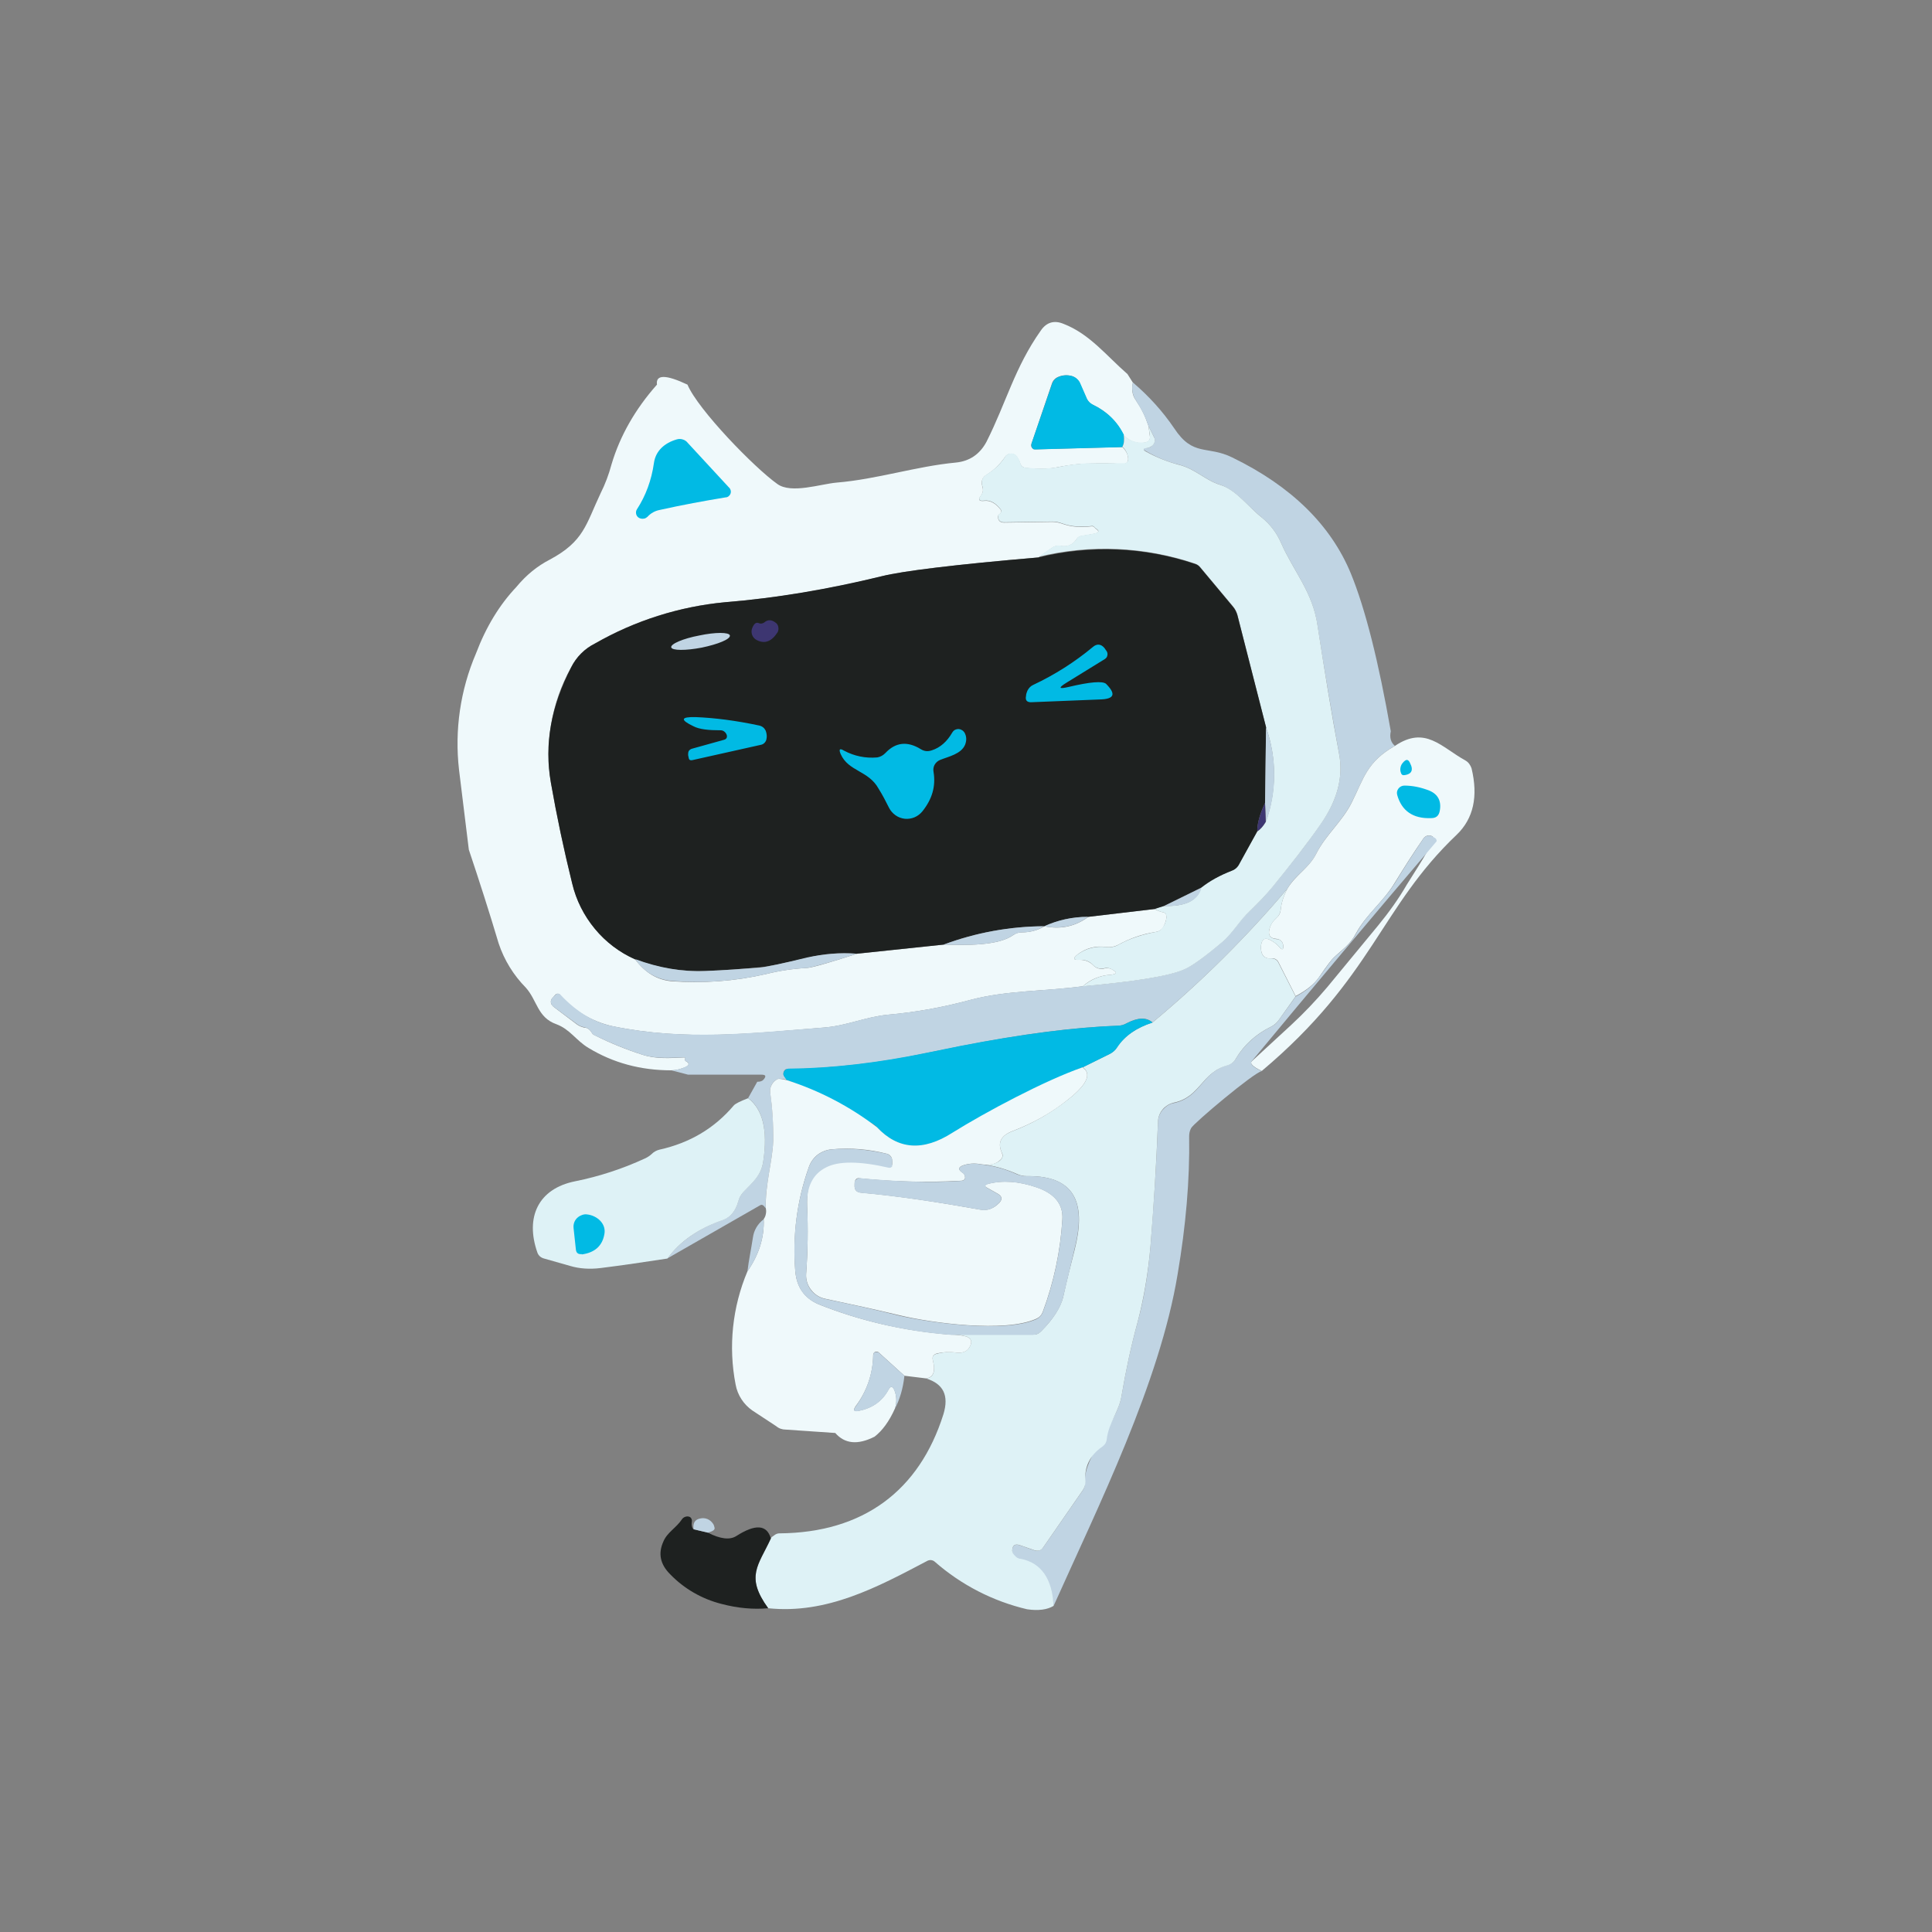 <svg width="24" height="24" viewBox="0 0 24 24" fill="none" xmlns="http://www.w3.org/2000/svg">
<rect x="0" y="0" width="24" height="24" fill="#808080" stroke="none"/>
<path d="M14.006 4.647L14.073 4.753C14.056 4.837 14.065 4.908 14.107 4.967C14.191 5.094 14.225 5.169 14.267 5.291L14.284 5.418C14.292 5.46 14.271 5.489 14.225 5.498C14.176 5.507 14.126 5.503 14.08 5.487C14.033 5.471 13.992 5.442 13.959 5.405C13.875 5.237 13.749 5.11 13.572 5.026C13.54 5.012 13.515 4.986 13.5 4.955L13.412 4.757C13.402 4.734 13.387 4.715 13.368 4.699C13.349 4.684 13.326 4.673 13.302 4.668C13.251 4.656 13.196 4.66 13.147 4.681C13.128 4.688 13.111 4.699 13.097 4.714C13.083 4.729 13.073 4.746 13.067 4.765L12.814 5.51C12.81 5.518 12.809 5.527 12.809 5.536C12.81 5.545 12.813 5.554 12.818 5.561C12.824 5.568 12.831 5.574 12.839 5.577C12.847 5.581 12.856 5.583 12.864 5.582L13.943 5.553C13.985 5.595 14.01 5.641 14.014 5.691C14.018 5.738 13.997 5.763 13.947 5.763C13.803 5.755 13.665 5.755 13.526 5.759C13.408 5.759 13.286 5.776 13.151 5.801C13.046 5.826 12.911 5.83 12.751 5.814C12.732 5.813 12.715 5.807 12.7 5.796C12.686 5.784 12.675 5.768 12.671 5.75C12.661 5.722 12.647 5.695 12.629 5.67C12.621 5.66 12.611 5.652 12.599 5.646C12.587 5.64 12.575 5.637 12.562 5.637C12.547 5.636 12.534 5.639 12.521 5.645C12.509 5.651 12.498 5.659 12.49 5.67C12.427 5.763 12.351 5.839 12.262 5.894C12.204 5.927 12.182 5.978 12.204 6.045C12.216 6.087 12.212 6.121 12.187 6.155C12.145 6.209 12.161 6.23 12.229 6.222C12.3 6.214 12.368 6.252 12.427 6.327C12.444 6.348 12.439 6.369 12.418 6.386C12.412 6.389 12.407 6.393 12.403 6.398C12.4 6.403 12.398 6.409 12.397 6.416C12.397 6.466 12.422 6.492 12.473 6.492L13.071 6.483C13.113 6.483 13.155 6.492 13.189 6.504C13.302 6.546 13.425 6.555 13.564 6.538C13.572 6.538 13.58 6.538 13.589 6.546L13.61 6.567C13.66 6.597 13.652 6.618 13.597 6.63L13.429 6.66C13.417 6.662 13.406 6.666 13.397 6.673C13.387 6.679 13.38 6.688 13.374 6.698C13.328 6.769 13.26 6.799 13.172 6.782C13.154 6.779 13.135 6.779 13.117 6.784C13.099 6.788 13.082 6.796 13.067 6.807L12.898 6.925C11.858 7.014 11.214 7.094 10.961 7.157C10.283 7.325 9.635 7.431 9.008 7.481C8.44 7.534 7.89 7.708 7.395 7.991C7.26 8.058 7.159 8.159 7.092 8.294C6.851 8.728 6.764 9.231 6.843 9.721C6.915 10.13 7.003 10.551 7.109 10.976C7.158 11.182 7.254 11.373 7.389 11.536C7.524 11.699 7.694 11.829 7.888 11.915C8.014 12.083 8.161 12.172 8.338 12.189C8.738 12.218 9.13 12.189 9.517 12.1C9.685 12.058 9.854 12.033 10.027 12.024C10.09 12.02 10.296 11.961 10.646 11.848L11.723 11.734C11.997 11.742 12.397 11.751 12.587 11.616C12.618 11.593 12.657 11.581 12.696 11.582C12.797 11.582 12.89 11.557 12.974 11.507C13.18 11.549 13.361 11.507 13.521 11.389L14.342 11.292C14.372 11.309 14.402 11.321 14.435 11.33C14.477 11.334 14.494 11.359 14.49 11.397C14.486 11.443 14.469 11.481 14.448 11.523C14.436 11.539 14.422 11.552 14.405 11.561C14.389 11.571 14.37 11.576 14.351 11.578C14.187 11.603 14.035 11.658 13.896 11.734C13.847 11.761 13.791 11.771 13.736 11.763C13.675 11.755 13.612 11.758 13.552 11.774C13.492 11.79 13.436 11.818 13.387 11.856C13.323 11.907 13.332 11.928 13.412 11.923C13.479 11.923 13.534 11.944 13.58 11.991C13.597 12.008 13.617 12.022 13.64 12.029C13.663 12.036 13.687 12.038 13.711 12.033C13.727 12.027 13.745 12.025 13.762 12.026C13.78 12.028 13.797 12.033 13.812 12.041C13.883 12.083 13.879 12.1 13.795 12.109C13.669 12.117 13.551 12.163 13.45 12.252C12.982 12.315 12.507 12.302 12.06 12.42C11.702 12.517 11.361 12.576 11.033 12.605C10.755 12.631 10.515 12.744 10.233 12.765C9.336 12.837 8.519 12.934 7.614 12.749C7.354 12.692 7.12 12.552 6.949 12.349C6.94 12.344 6.931 12.343 6.922 12.344C6.913 12.346 6.904 12.35 6.898 12.357L6.869 12.391C6.856 12.401 6.848 12.416 6.844 12.432C6.841 12.448 6.844 12.465 6.852 12.479L6.873 12.504L7.163 12.723C7.189 12.744 7.222 12.757 7.256 12.765C7.298 12.765 7.327 12.791 7.349 12.824C7.357 12.841 7.37 12.854 7.391 12.862C7.584 12.959 7.782 13.039 7.98 13.102C8.149 13.157 8.317 13.145 8.498 13.136C8.5 13.136 8.503 13.136 8.505 13.136C8.507 13.137 8.509 13.138 8.511 13.14C8.512 13.142 8.512 13.144 8.512 13.147C8.512 13.149 8.512 13.151 8.511 13.153C8.506 13.165 8.511 13.178 8.519 13.182C8.565 13.207 8.565 13.229 8.519 13.254C8.46 13.279 8.401 13.296 8.338 13.296C7.959 13.296 7.618 13.204 7.311 13.018C7.155 12.925 7.083 12.787 6.911 12.723C6.675 12.639 6.675 12.429 6.532 12.269C6.379 12.114 6.264 11.927 6.195 11.721C6.077 11.325 5.951 10.934 5.824 10.555L5.702 9.561C5.646 9.07 5.718 8.572 5.913 8.117C6.039 7.784 6.207 7.511 6.414 7.292C6.536 7.144 6.675 7.031 6.831 6.951C7.256 6.723 7.277 6.517 7.462 6.125C7.517 6.016 7.563 5.894 7.597 5.767C7.702 5.414 7.892 5.081 8.161 4.778C8.144 4.651 8.271 4.651 8.54 4.778C8.671 5.089 9.37 5.809 9.656 6.012C9.829 6.138 10.195 6.012 10.393 5.995C10.898 5.953 11.378 5.793 11.875 5.746C12.043 5.729 12.17 5.645 12.254 5.489C12.502 4.997 12.604 4.567 12.928 4.108C12.999 4.003 13.096 3.974 13.214 4.024C13.538 4.15 13.745 4.42 14.006 4.647Z" fill="#EFF9FB"/>
<path d="M13.959 5.406C13.967 5.469 13.959 5.52 13.942 5.554L12.864 5.583H12.843C12.835 5.579 12.828 5.573 12.823 5.566C12.818 5.558 12.815 5.55 12.813 5.541V5.512L13.07 4.766C13.087 4.724 13.113 4.699 13.15 4.682C13.2 4.662 13.254 4.657 13.306 4.669C13.329 4.674 13.352 4.685 13.37 4.699C13.389 4.714 13.405 4.732 13.416 4.754L13.504 4.956C13.521 4.989 13.546 5.011 13.576 5.027C13.752 5.112 13.883 5.238 13.963 5.406H13.959Z" fill="#01BAE4"/>
<path d="M14.073 4.751C14.271 4.92 14.443 5.109 14.586 5.32C14.822 5.678 14.995 5.53 15.306 5.682C16.043 6.04 16.532 6.524 16.78 7.122C16.961 7.564 17.125 8.217 17.277 9.084C17.26 9.16 17.277 9.223 17.328 9.265C16.978 9.463 16.94 9.674 16.793 9.964C16.675 10.204 16.468 10.369 16.351 10.604C16.258 10.79 16.098 10.857 15.993 11.038C15.484 11.64 14.923 12.197 14.317 12.701C14.241 12.634 14.136 12.638 13.997 12.71C13.963 12.73 13.923 12.742 13.883 12.743C13.344 12.76 12.692 12.845 11.929 12.996L11.512 13.08C10.937 13.204 10.35 13.271 9.761 13.282C9.751 13.289 9.743 13.297 9.738 13.308C9.733 13.318 9.73 13.33 9.731 13.341C9.731 13.354 9.736 13.362 9.744 13.371L9.774 13.413C9.715 13.4 9.677 13.396 9.66 13.405C9.629 13.419 9.604 13.442 9.588 13.472C9.572 13.5 9.564 13.532 9.567 13.565C9.597 13.775 9.609 13.977 9.605 14.175C9.597 14.419 9.504 14.718 9.512 15.009L9.487 14.979C9.475 14.967 9.458 14.963 9.445 14.971L8.291 15.632C8.447 15.421 8.679 15.257 8.986 15.152C9.075 15.118 9.138 15.042 9.171 14.92C9.184 14.878 9.205 14.84 9.23 14.811C9.352 14.68 9.458 14.604 9.483 14.415C9.538 14.036 9.475 13.779 9.294 13.64L9.407 13.438C9.445 13.438 9.47 13.43 9.487 13.409C9.521 13.367 9.512 13.35 9.458 13.35H8.548L8.338 13.295C8.401 13.295 8.46 13.278 8.515 13.253C8.565 13.228 8.565 13.207 8.519 13.181C8.506 13.177 8.506 13.165 8.51 13.152V13.139C8.509 13.137 8.507 13.136 8.505 13.135C8.502 13.134 8.5 13.134 8.498 13.135C8.321 13.139 8.148 13.156 7.976 13.101C7.782 13.038 7.584 12.958 7.386 12.861C7.368 12.852 7.353 12.837 7.344 12.819C7.335 12.803 7.322 12.79 7.307 12.78C7.291 12.769 7.274 12.763 7.256 12.76C7.222 12.754 7.19 12.74 7.163 12.718L6.872 12.503C6.864 12.497 6.857 12.489 6.852 12.479C6.847 12.47 6.844 12.459 6.843 12.449C6.842 12.438 6.844 12.427 6.849 12.416C6.853 12.406 6.86 12.397 6.868 12.39L6.902 12.356C6.91 12.348 6.92 12.344 6.931 12.343C6.942 12.344 6.953 12.348 6.961 12.356C7.159 12.566 7.373 12.701 7.613 12.748C8.519 12.933 9.336 12.832 10.233 12.764C10.515 12.743 10.755 12.63 11.033 12.604C11.361 12.575 11.706 12.516 12.06 12.419C12.506 12.301 12.982 12.314 13.45 12.251C14.102 12.192 14.523 12.124 14.713 12.04C14.801 12.002 14.957 11.893 15.18 11.703C15.323 11.581 15.395 11.43 15.534 11.308C15.627 11.219 15.719 11.122 15.803 11.021C16.031 10.743 16.233 10.486 16.401 10.242C16.612 9.947 16.692 9.649 16.633 9.354C16.54 8.848 16.452 8.322 16.367 7.775C16.308 7.354 16.069 7.097 15.913 6.743C15.858 6.617 15.778 6.512 15.668 6.423C15.509 6.297 15.353 6.086 15.159 6.023C14.97 5.964 14.847 5.821 14.637 5.77C14.495 5.734 14.358 5.677 14.233 5.602C14.195 5.585 14.199 5.568 14.245 5.564C14.275 5.564 14.3 5.552 14.317 5.53C14.331 5.518 14.341 5.5 14.344 5.481C14.347 5.462 14.344 5.442 14.334 5.425L14.266 5.29C14.224 5.168 14.186 5.093 14.106 4.966C14.087 4.935 14.073 4.899 14.068 4.862C14.062 4.825 14.064 4.788 14.073 4.751Z" fill="#C0D4E3"/>
<path d="M14.267 5.292L14.334 5.427C14.344 5.443 14.348 5.463 14.345 5.482C14.342 5.501 14.332 5.519 14.318 5.532C14.298 5.551 14.273 5.563 14.246 5.566C14.2 5.57 14.195 5.587 14.233 5.608C14.368 5.683 14.499 5.734 14.638 5.772C14.848 5.822 14.97 5.966 15.16 6.024C15.354 6.083 15.509 6.298 15.669 6.424C15.779 6.513 15.859 6.618 15.914 6.745C16.069 7.098 16.309 7.355 16.368 7.776C16.453 8.324 16.537 8.85 16.633 9.355C16.692 9.65 16.613 9.945 16.402 10.244C16.233 10.488 16.031 10.745 15.804 11.023C15.72 11.124 15.627 11.22 15.535 11.309C15.396 11.435 15.324 11.583 15.181 11.705C14.958 11.894 14.802 12.004 14.713 12.042C14.524 12.126 14.103 12.193 13.45 12.252C13.551 12.168 13.665 12.117 13.796 12.109C13.88 12.101 13.88 12.079 13.812 12.042C13.797 12.033 13.78 12.027 13.763 12.025C13.746 12.022 13.728 12.024 13.711 12.029C13.688 12.034 13.664 12.034 13.641 12.027C13.618 12.02 13.597 12.008 13.581 11.991C13.56 11.967 13.534 11.949 13.505 11.937C13.475 11.926 13.444 11.921 13.412 11.924C13.332 11.928 13.324 11.907 13.387 11.856C13.492 11.78 13.606 11.751 13.737 11.764C13.791 11.772 13.85 11.764 13.897 11.734C14.036 11.658 14.191 11.608 14.351 11.578C14.393 11.574 14.423 11.553 14.444 11.52C14.469 11.486 14.486 11.444 14.49 11.397C14.49 11.359 14.478 11.334 14.435 11.33C14.402 11.322 14.37 11.308 14.343 11.288L14.457 11.254C14.726 11.262 14.878 11.187 14.92 11.027C15.029 10.943 15.151 10.875 15.299 10.816C15.335 10.804 15.365 10.778 15.383 10.745L15.619 10.328C15.661 10.303 15.694 10.26 15.724 10.21C15.86 9.832 15.861 9.418 15.728 9.039L15.37 7.633C15.36 7.596 15.341 7.561 15.316 7.532L14.907 7.043C14.891 7.024 14.869 7.009 14.844 7.001C14.217 6.789 13.542 6.759 12.899 6.917L13.067 6.803C13.082 6.792 13.099 6.784 13.117 6.78C13.135 6.775 13.154 6.775 13.172 6.778C13.257 6.795 13.328 6.766 13.374 6.694C13.38 6.684 13.387 6.676 13.396 6.67C13.404 6.663 13.414 6.658 13.425 6.656L13.593 6.627C13.656 6.614 13.661 6.593 13.61 6.563C13.602 6.557 13.595 6.55 13.589 6.542C13.586 6.539 13.582 6.537 13.578 6.535C13.573 6.534 13.569 6.533 13.564 6.534C13.425 6.551 13.303 6.542 13.189 6.5C13.152 6.486 13.111 6.479 13.071 6.479L12.473 6.488C12.423 6.488 12.398 6.462 12.398 6.412C12.398 6.399 12.406 6.387 12.419 6.382C12.44 6.366 12.444 6.34 12.427 6.323C12.368 6.248 12.301 6.21 12.229 6.218C12.162 6.227 12.145 6.206 12.187 6.151C12.199 6.136 12.207 6.117 12.21 6.098C12.213 6.079 12.211 6.059 12.204 6.041C12.183 5.974 12.204 5.923 12.263 5.89C12.351 5.835 12.431 5.763 12.49 5.667C12.498 5.656 12.509 5.647 12.522 5.641C12.534 5.635 12.548 5.632 12.562 5.633C12.576 5.632 12.589 5.635 12.602 5.641C12.614 5.647 12.625 5.656 12.633 5.667C12.652 5.692 12.666 5.721 12.675 5.751C12.684 5.789 12.709 5.81 12.751 5.81C12.911 5.827 13.046 5.822 13.151 5.801C13.286 5.772 13.404 5.759 13.526 5.755H13.947C13.998 5.759 14.019 5.734 14.014 5.688C14.007 5.635 13.982 5.585 13.943 5.549C13.964 5.515 13.968 5.464 13.96 5.401C14.027 5.477 14.116 5.507 14.225 5.494C14.267 5.486 14.292 5.46 14.284 5.41L14.267 5.288V5.292Z" fill="#DEF2F6"/>
<path d="M8.194 6.335C8.136 6.346 8.083 6.376 8.043 6.42C8.032 6.43 8.019 6.438 8.004 6.442C7.989 6.445 7.973 6.445 7.959 6.441C7.944 6.438 7.931 6.43 7.921 6.42C7.909 6.407 7.902 6.391 7.901 6.375C7.899 6.358 7.903 6.341 7.912 6.327C8.022 6.158 8.093 5.965 8.123 5.754C8.144 5.598 8.258 5.502 8.405 5.459C8.43 5.451 8.456 5.451 8.481 5.459C8.506 5.466 8.528 5.481 8.544 5.502L9.053 6.053C9.064 6.062 9.072 6.075 9.076 6.089C9.08 6.102 9.08 6.117 9.075 6.131C9.071 6.144 9.062 6.156 9.051 6.165C9.039 6.174 9.026 6.179 9.011 6.179C8.75 6.222 8.477 6.272 8.194 6.335Z" fill="#01BAE4"/>
<path d="M15.728 9.035L15.715 9.974C15.652 10.108 15.618 10.226 15.618 10.327L15.387 10.748C15.367 10.78 15.338 10.804 15.303 10.816C15.151 10.875 15.029 10.942 14.923 11.026L14.46 11.254L14.342 11.292L13.521 11.389C13.319 11.389 13.138 11.431 12.974 11.506C12.547 11.508 12.123 11.585 11.723 11.734L10.645 11.847C10.435 11.831 10.229 11.847 10.031 11.898C9.719 11.97 9.521 12.012 9.433 12.016C9.21 12.037 8.986 12.054 8.763 12.062C8.466 12.072 8.17 12.024 7.892 11.919C7.697 11.833 7.525 11.703 7.39 11.539C7.254 11.375 7.157 11.183 7.108 10.976C7.003 10.55 6.915 10.134 6.843 9.721C6.759 9.254 6.843 8.778 7.096 8.289C7.159 8.163 7.264 8.058 7.39 7.995C7.887 7.71 8.438 7.535 9.007 7.481C9.635 7.43 10.283 7.321 10.957 7.157C11.21 7.094 11.858 7.013 12.898 6.925C13.541 6.766 14.216 6.794 14.843 7.005C14.869 7.013 14.89 7.026 14.907 7.047L15.315 7.536C15.34 7.565 15.357 7.599 15.37 7.637L15.728 9.035Z" fill="#1E2120"/>
<path d="M9.492 7.734C9.539 7.692 9.589 7.696 9.644 7.742C9.658 7.756 9.667 7.773 9.669 7.793C9.673 7.814 9.669 7.835 9.661 7.852C9.589 7.965 9.505 8.003 9.404 7.953C9.376 7.94 9.355 7.917 9.344 7.889C9.333 7.86 9.333 7.829 9.345 7.801C9.366 7.746 9.395 7.725 9.429 7.742C9.45 7.751 9.471 7.746 9.492 7.734Z" fill="#3D3671"/>
<path d="M8.717 8.045C8.919 8.003 9.075 7.94 9.067 7.894C9.058 7.852 8.886 7.852 8.688 7.894C8.486 7.932 8.33 7.999 8.338 8.041C8.347 8.083 8.519 8.083 8.717 8.045Z" fill="#C0D4E3"/>
<path d="M13.251 8.479C13.142 8.546 13.15 8.563 13.277 8.533C13.542 8.47 13.698 8.458 13.74 8.495C13.866 8.622 13.845 8.685 13.66 8.689L12.818 8.723C12.759 8.727 12.733 8.702 12.746 8.643C12.746 8.622 12.755 8.601 12.763 8.58C12.78 8.546 12.805 8.521 12.835 8.508C13.101 8.383 13.35 8.225 13.576 8.037C13.626 7.994 13.677 7.999 13.719 8.049L13.74 8.079C13.747 8.087 13.752 8.096 13.755 8.106C13.758 8.116 13.759 8.127 13.757 8.137C13.756 8.148 13.752 8.158 13.746 8.167C13.74 8.175 13.732 8.183 13.723 8.188L13.251 8.479ZM9.028 9.131C9.023 9.115 9.013 9.1 8.999 9.089C8.987 9.079 8.972 9.073 8.956 9.072C8.801 9.072 8.687 9.06 8.615 9.022C8.447 8.942 8.455 8.904 8.641 8.908C8.872 8.917 9.138 8.95 9.432 9.013C9.47 9.022 9.495 9.043 9.512 9.077C9.525 9.114 9.529 9.148 9.521 9.182C9.518 9.2 9.509 9.216 9.496 9.229C9.483 9.242 9.467 9.25 9.449 9.253L8.599 9.443C8.578 9.447 8.561 9.443 8.556 9.418L8.548 9.38C8.548 9.363 8.548 9.346 8.556 9.329C8.566 9.315 8.581 9.304 8.599 9.3L8.994 9.19C9.024 9.182 9.036 9.161 9.028 9.131ZM11.597 9.59C11.626 9.767 11.58 9.927 11.458 10.079C11.432 10.111 11.398 10.137 11.36 10.153C11.322 10.169 11.28 10.175 11.239 10.171C11.198 10.166 11.159 10.152 11.125 10.128C11.091 10.104 11.064 10.073 11.045 10.037C11.003 9.952 10.961 9.872 10.914 9.797C10.788 9.569 10.54 9.586 10.443 9.367C10.418 9.308 10.43 9.291 10.485 9.325C10.611 9.392 10.75 9.422 10.898 9.409C10.94 9.401 10.969 9.384 10.999 9.354C11.125 9.22 11.272 9.203 11.441 9.308C11.483 9.333 11.525 9.338 11.575 9.321C11.681 9.287 11.765 9.211 11.828 9.102C11.834 9.092 11.841 9.083 11.85 9.075C11.858 9.068 11.869 9.063 11.88 9.06C11.891 9.056 11.902 9.056 11.914 9.057C11.925 9.058 11.936 9.062 11.946 9.068C11.96 9.075 11.971 9.085 11.98 9.098C12.009 9.148 12.009 9.199 11.988 9.253C11.938 9.367 11.786 9.397 11.681 9.439C11.65 9.451 11.625 9.473 11.609 9.502C11.595 9.529 11.591 9.56 11.597 9.59Z" fill="#01BAE4"/>
<path d="M15.727 9.036C15.863 9.416 15.863 9.831 15.727 10.211L15.715 9.975L15.727 9.036Z" fill="#C0D4E3"/>
<path d="M15.674 13.304C15.56 13.25 15.518 13.207 15.556 13.178L16.04 12.732C16.204 12.58 16.351 12.424 16.49 12.26L17.122 11.494C17.253 11.334 17.375 11.165 17.476 10.989C17.539 10.883 17.85 10.424 17.796 10.391C17.777 10.379 17.755 10.376 17.734 10.38C17.712 10.385 17.694 10.398 17.682 10.416C17.556 10.597 17.442 10.778 17.328 10.963C17.185 11.203 16.975 11.355 16.844 11.595C16.773 11.734 16.676 11.793 16.57 11.894C16.549 11.911 16.486 11.991 16.389 12.134C16.326 12.227 16.229 12.302 16.095 12.374L15.884 11.957C15.877 11.939 15.863 11.925 15.847 11.915C15.83 11.906 15.81 11.903 15.791 11.907C15.699 11.911 15.657 11.856 15.665 11.742C15.678 11.658 15.716 11.641 15.791 11.683C15.828 11.703 15.86 11.729 15.888 11.759C15.93 11.81 15.947 11.801 15.939 11.734C15.93 11.692 15.901 11.666 15.854 11.662C15.779 11.658 15.749 11.616 15.77 11.54C15.783 11.485 15.812 11.443 15.854 11.405C15.885 11.38 15.905 11.344 15.909 11.304C15.918 11.212 15.947 11.123 15.993 11.039C16.099 10.862 16.259 10.787 16.351 10.605C16.469 10.37 16.676 10.205 16.794 9.965C16.941 9.671 16.979 9.464 17.328 9.266C17.707 9.01 17.905 9.283 18.204 9.447C18.242 9.468 18.267 9.506 18.28 9.544C18.364 9.894 18.305 10.168 18.095 10.37C17.143 11.275 17.059 12.138 15.674 13.304Z" fill="#EFF9FB"/>
<path d="M17.454 9.628C17.429 9.633 17.412 9.628 17.404 9.603C17.395 9.582 17.393 9.559 17.397 9.537C17.401 9.515 17.41 9.494 17.425 9.477C17.467 9.426 17.496 9.426 17.521 9.49C17.559 9.565 17.534 9.616 17.454 9.628ZM17.357 9.877C17.353 9.863 17.352 9.847 17.355 9.833C17.358 9.818 17.365 9.804 17.374 9.793C17.383 9.782 17.394 9.774 17.406 9.768C17.419 9.762 17.432 9.759 17.446 9.759C17.547 9.759 17.652 9.78 17.757 9.822C17.867 9.868 17.909 9.957 17.884 10.079C17.871 10.138 17.837 10.163 17.778 10.163C17.551 10.172 17.412 10.071 17.357 9.877Z" fill="#01BAE4"/>
<path d="M15.715 9.978L15.723 10.209C15.694 10.26 15.656 10.302 15.618 10.327C15.618 10.226 15.652 10.108 15.715 9.974V9.978Z" fill="#3D3671"/>
<path d="M15.673 13.306C15.572 13.327 14.831 13.95 14.797 14.013C14.78 14.044 14.772 14.079 14.772 14.114C14.781 14.662 14.73 15.234 14.629 15.828C14.406 17.18 13.644 18.708 13.088 19.95C13.067 19.563 12.57 19.47 12.574 19.26C12.579 19.197 12.608 19.176 12.671 19.197L12.852 19.26C12.894 19.273 12.932 19.26 12.957 19.226L13.45 18.515C13.472 18.482 13.482 18.444 13.479 18.405C13.459 18.093 13.88 17.681 13.934 17.331C13.985 17.032 14.048 16.729 14.132 16.426C14.212 16.131 14.263 15.816 14.292 15.479C14.334 14.94 14.368 14.426 14.385 13.938C14.387 13.882 14.408 13.829 14.444 13.786C14.482 13.744 14.528 13.71 14.587 13.702C14.92 13.626 14.924 13.323 15.252 13.23C15.295 13.218 15.332 13.189 15.353 13.15C15.454 12.982 15.602 12.847 15.791 12.754C15.825 12.737 15.859 12.712 15.884 12.674L16.095 12.38C16.229 12.308 16.326 12.228 16.389 12.135C16.49 11.992 16.549 11.912 16.57 11.895C16.68 11.794 16.772 11.735 16.844 11.601C16.974 11.356 17.181 11.205 17.328 10.969C17.442 10.78 17.56 10.598 17.682 10.417C17.694 10.399 17.712 10.387 17.734 10.382C17.755 10.377 17.777 10.381 17.796 10.392L17.825 10.409C17.832 10.413 17.838 10.419 17.842 10.427C17.846 10.434 17.847 10.443 17.846 10.451C17.076 11.354 16.313 12.262 15.556 13.175C15.518 13.209 15.556 13.251 15.673 13.306ZM14.924 11.032C14.882 11.188 14.726 11.264 14.461 11.255L14.924 11.028V11.032Z" fill="#C0D4E3"/>
<path d="M15.993 11.039C15.947 11.123 15.918 11.212 15.909 11.304C15.904 11.344 15.885 11.38 15.854 11.405C15.812 11.443 15.783 11.49 15.77 11.54C15.749 11.616 15.778 11.658 15.854 11.666C15.901 11.666 15.93 11.692 15.938 11.734C15.947 11.801 15.93 11.81 15.888 11.759C15.86 11.729 15.827 11.703 15.791 11.683C15.715 11.641 15.678 11.662 15.665 11.742C15.656 11.856 15.698 11.911 15.791 11.906C15.833 11.906 15.863 11.923 15.88 11.957L16.094 12.378L15.884 12.673C15.86 12.707 15.828 12.734 15.791 12.753C15.602 12.845 15.454 12.98 15.353 13.149C15.343 13.169 15.329 13.187 15.311 13.201C15.294 13.216 15.274 13.226 15.252 13.233C14.924 13.321 14.915 13.624 14.587 13.696C14.531 13.708 14.481 13.737 14.444 13.78C14.407 13.824 14.386 13.879 14.385 13.936C14.365 14.45 14.334 14.964 14.292 15.477C14.263 15.814 14.208 16.134 14.132 16.424C14.048 16.728 13.985 17.031 13.934 17.33C13.905 17.528 13.774 17.671 13.749 17.873C13.748 17.892 13.742 17.911 13.733 17.928C13.723 17.945 13.71 17.959 13.694 17.97C13.538 18.079 13.467 18.223 13.484 18.404C13.484 18.446 13.471 18.48 13.45 18.513L12.957 19.225C12.932 19.263 12.894 19.271 12.852 19.258L12.671 19.195C12.608 19.174 12.578 19.195 12.574 19.258C12.574 19.284 12.583 19.3 12.604 19.322C12.625 19.347 12.65 19.364 12.68 19.364C12.932 19.414 13.071 19.608 13.088 19.949C13.012 19.995 12.903 20.012 12.759 19.991C12.335 19.891 11.942 19.689 11.614 19.402C11.601 19.389 11.583 19.382 11.565 19.38C11.547 19.379 11.529 19.383 11.513 19.393C10.898 19.717 10.271 20.054 9.542 19.978C9.256 19.583 9.42 19.452 9.576 19.111C9.58 19.098 9.597 19.086 9.622 19.069C9.639 19.056 9.66 19.048 9.681 19.048C10.726 19.04 11.42 18.517 11.719 17.57C11.791 17.334 11.719 17.191 11.505 17.124C11.597 17.111 11.623 17.039 11.589 16.9C11.576 16.854 11.593 16.825 11.644 16.816C11.719 16.795 11.799 16.791 11.884 16.803C11.968 16.812 12.027 16.782 12.056 16.711C12.077 16.66 12.06 16.627 12.014 16.606C11.949 16.584 11.88 16.576 11.812 16.58H12.831C12.873 16.58 12.903 16.568 12.932 16.538C13.084 16.387 13.172 16.244 13.206 16.117C13.248 15.924 13.298 15.726 13.349 15.528C13.484 14.997 13.399 14.601 12.755 14.61C12.714 14.61 12.674 14.602 12.637 14.585C12.494 14.521 12.343 14.479 12.182 14.458C12.292 14.479 12.372 14.458 12.422 14.416C12.456 14.387 12.465 14.353 12.444 14.315C12.389 14.193 12.435 14.104 12.583 14.05C12.835 13.953 13.063 13.822 13.269 13.658C13.505 13.473 13.564 13.338 13.45 13.258L13.791 13.09C13.825 13.069 13.854 13.048 13.875 13.01C13.972 12.867 14.12 12.765 14.317 12.702C14.923 12.198 15.484 11.641 15.993 11.039Z" fill="#DEF2F6"/>
<path d="M13.517 11.389C13.361 11.507 13.18 11.545 12.97 11.507C13.138 11.431 13.319 11.389 13.517 11.389Z" fill="#C0D4E3"/>
<path d="M12.97 11.506C12.886 11.557 12.801 11.582 12.696 11.582C12.654 11.582 12.62 11.595 12.586 11.616C12.397 11.751 11.997 11.742 11.723 11.734C12.123 11.585 12.547 11.508 12.974 11.506H12.97ZM10.645 11.848C10.296 11.961 10.089 12.016 10.027 12.024C9.858 12.033 9.685 12.058 9.517 12.1C9.13 12.188 8.738 12.218 8.338 12.184C8.248 12.176 8.161 12.147 8.084 12.101C8.007 12.054 7.941 11.991 7.892 11.915C8.186 12.024 8.481 12.075 8.763 12.062C8.986 12.054 9.21 12.037 9.437 12.02C9.521 12.012 9.719 11.97 10.027 11.894C10.229 11.851 10.435 11.831 10.645 11.848Z" fill="#C0D4E3"/>
<path d="M14.317 12.703C14.119 12.766 13.972 12.867 13.879 13.01C13.857 13.044 13.826 13.072 13.791 13.09L13.45 13.259C13.239 13.334 13.062 13.44 12.928 13.579C12.893 13.615 12.849 13.641 12.801 13.654C12.459 13.745 12.132 13.887 11.833 14.075C11.466 14.307 11.155 14.286 10.894 14.004C10.855 13.96 10.8 13.933 10.742 13.928C10.7 13.924 10.658 13.907 10.628 13.878C10.506 13.779 10.361 13.711 10.207 13.68C10.162 13.672 10.121 13.65 10.089 13.617C10.005 13.52 9.896 13.452 9.774 13.419L9.744 13.377C9.737 13.367 9.732 13.355 9.732 13.343C9.731 13.331 9.734 13.32 9.74 13.309C9.745 13.299 9.753 13.291 9.763 13.285C9.772 13.279 9.783 13.276 9.795 13.275C10.325 13.271 10.898 13.204 11.513 13.078L11.93 12.993C12.687 12.846 13.344 12.762 13.883 12.741C13.925 12.741 13.963 12.732 13.997 12.711C14.136 12.64 14.241 12.636 14.317 12.703Z" fill="#01BAE4"/>
<path d="M13.45 13.262C13.563 13.338 13.504 13.473 13.269 13.658C13.062 13.826 12.831 13.953 12.582 14.049C12.435 14.104 12.389 14.193 12.443 14.315C12.46 14.357 12.456 14.386 12.422 14.412C12.372 14.462 12.296 14.479 12.182 14.462C12.111 14.448 12.037 14.452 11.967 14.475C11.9 14.5 11.9 14.529 11.955 14.567C11.967 14.572 11.972 14.58 11.98 14.592C12.001 14.639 11.984 14.668 11.93 14.668C11.505 14.691 11.08 14.68 10.658 14.635C10.616 14.647 10.616 14.689 10.616 14.719C10.612 14.778 10.637 14.812 10.7 14.816C11.163 14.858 11.66 14.934 12.174 15.026C12.267 15.043 12.342 15.014 12.414 14.942C12.456 14.896 12.447 14.858 12.393 14.828L12.267 14.757C12.224 14.736 12.229 14.719 12.275 14.706C12.452 14.66 12.654 14.673 12.873 14.748C13.1 14.824 13.21 14.959 13.197 15.148C13.173 15.541 13.091 15.929 12.953 16.298C12.936 16.34 12.911 16.365 12.873 16.382C12.481 16.559 11.567 16.433 11.18 16.34C10.881 16.268 10.569 16.201 10.254 16.134C10.183 16.12 10.12 16.081 10.077 16.024C10.032 15.968 10.01 15.898 10.014 15.826C10.035 15.54 10.039 15.258 10.026 14.976C10.018 14.744 10.085 14.5 10.254 14.412C10.401 14.336 11.066 14.496 11.083 14.47V14.424C11.083 14.403 11.079 14.382 11.066 14.365C11.054 14.348 11.036 14.337 11.016 14.332C10.793 14.275 10.563 14.256 10.334 14.277C10.27 14.282 10.208 14.306 10.157 14.344C10.106 14.384 10.068 14.438 10.047 14.5C9.9 14.913 9.845 15.342 9.879 15.788C9.896 15.991 9.993 16.125 10.165 16.201C10.671 16.403 11.218 16.534 11.812 16.58C11.887 16.58 11.955 16.588 12.009 16.605C12.06 16.626 12.077 16.66 12.056 16.711C12.027 16.782 11.972 16.812 11.883 16.803C11.799 16.791 11.715 16.795 11.643 16.812C11.593 16.824 11.576 16.854 11.589 16.9C11.622 17.035 11.597 17.11 11.504 17.123L11.235 17.09L10.919 16.803C10.915 16.798 10.909 16.795 10.903 16.793C10.896 16.79 10.89 16.79 10.883 16.79C10.877 16.791 10.87 16.794 10.865 16.797C10.859 16.801 10.855 16.806 10.852 16.812C10.848 16.819 10.846 16.828 10.847 16.837C10.844 17.065 10.767 17.287 10.629 17.468C10.595 17.519 10.607 17.536 10.662 17.527C10.831 17.494 10.957 17.41 11.037 17.262C11.062 17.216 11.087 17.22 11.108 17.262C11.14 17.337 11.143 17.421 11.117 17.498C11.045 17.658 10.961 17.772 10.864 17.847C10.654 17.953 10.494 17.936 10.376 17.801L9.761 17.759C9.719 17.759 9.677 17.746 9.643 17.717L9.348 17.523C9.238 17.447 9.162 17.331 9.138 17.199C9.046 16.726 9.098 16.236 9.285 15.793C9.428 15.586 9.496 15.372 9.487 15.144C9.501 15.125 9.51 15.103 9.514 15.079C9.519 15.056 9.518 15.032 9.513 15.009C9.504 14.715 9.597 14.42 9.605 14.176C9.608 13.972 9.595 13.767 9.567 13.565C9.564 13.533 9.572 13.5 9.588 13.473C9.605 13.443 9.631 13.418 9.66 13.405C9.677 13.397 9.715 13.405 9.774 13.418C10.178 13.547 10.557 13.745 10.894 14.003C11.155 14.281 11.466 14.306 11.833 14.07C12.237 13.818 12.978 13.422 13.45 13.258V13.262Z" fill="#EFF9FB"/>
<path d="M9.294 13.642C9.475 13.781 9.538 14.038 9.483 14.417C9.458 14.606 9.353 14.682 9.23 14.813C9.203 14.844 9.183 14.882 9.172 14.922C9.138 15.044 9.075 15.12 8.986 15.154C8.679 15.259 8.447 15.419 8.291 15.634C8.014 15.676 7.736 15.718 7.462 15.752C7.323 15.769 7.197 15.76 7.083 15.726L6.759 15.634C6.74 15.629 6.722 15.62 6.707 15.607C6.692 15.593 6.681 15.577 6.675 15.558C6.523 15.124 6.683 14.766 7.146 14.674C7.444 14.614 7.734 14.519 8.009 14.392C8.04 14.378 8.069 14.36 8.094 14.337C8.12 14.31 8.154 14.291 8.19 14.282C8.569 14.198 8.873 14.017 9.113 13.735C9.134 13.709 9.197 13.68 9.294 13.642Z" fill="#DEF2F6"/>
<path d="M12.182 14.464C12.342 14.481 12.494 14.523 12.637 14.59C12.675 14.603 12.713 14.611 12.755 14.611C13.399 14.598 13.483 14.999 13.344 15.533L13.206 16.119C13.176 16.245 13.083 16.388 12.932 16.54C12.919 16.553 12.903 16.564 12.886 16.572C12.868 16.579 12.85 16.582 12.831 16.582H11.812C11.248 16.54 10.694 16.412 10.17 16.203C9.993 16.131 9.896 15.992 9.879 15.79C9.842 15.354 9.9 14.914 10.047 14.502C10.068 14.44 10.106 14.386 10.157 14.346C10.207 14.308 10.271 14.283 10.334 14.278C10.544 14.258 10.776 14.278 11.016 14.333C11.033 14.338 11.054 14.35 11.066 14.367C11.079 14.384 11.088 14.405 11.083 14.426V14.489C11.081 14.493 11.077 14.497 11.072 14.5C11.068 14.503 11.063 14.505 11.058 14.506H11.041C10.675 14.422 10.414 14.422 10.262 14.502C10.094 14.586 10.018 14.746 10.027 14.977C10.039 15.26 10.035 15.542 10.014 15.828C10.009 15.899 10.031 15.969 10.074 16.026C10.117 16.082 10.18 16.121 10.25 16.136C10.57 16.203 10.881 16.27 11.18 16.346C11.568 16.434 12.486 16.561 12.873 16.388C12.915 16.367 12.936 16.342 12.953 16.304C13.091 15.934 13.174 15.545 13.197 15.15C13.21 14.961 13.1 14.826 12.873 14.75C12.654 14.674 12.452 14.662 12.275 14.708C12.233 14.721 12.229 14.738 12.267 14.759L12.393 14.83C12.448 14.86 12.452 14.898 12.414 14.94C12.342 15.015 12.267 15.045 12.178 15.028C11.66 14.935 11.168 14.86 10.696 14.818C10.637 14.813 10.612 14.78 10.616 14.725V14.683C10.618 14.676 10.621 14.669 10.625 14.663C10.63 14.658 10.635 14.653 10.641 14.649C10.647 14.644 10.654 14.64 10.661 14.638C10.668 14.636 10.676 14.636 10.683 14.636C11.155 14.679 11.568 14.695 11.93 14.67C11.984 14.67 12.001 14.641 11.98 14.594C11.975 14.584 11.966 14.575 11.955 14.569C11.9 14.527 11.9 14.502 11.968 14.476C12.037 14.454 12.111 14.449 12.182 14.464Z" fill="#C0D4E3"/>
<path d="M7.226 15.579C7.184 15.583 7.159 15.566 7.154 15.524L7.125 15.255C7.121 15.22 7.129 15.186 7.147 15.157C7.166 15.128 7.194 15.106 7.226 15.095C7.247 15.086 7.272 15.082 7.293 15.086C7.415 15.099 7.533 15.2 7.508 15.33C7.483 15.478 7.386 15.562 7.226 15.583V15.579Z" fill="#01BAE4"/>
<path d="M9.487 15.146C9.496 15.373 9.428 15.588 9.285 15.794C9.302 15.651 9.327 15.541 9.353 15.373C9.365 15.284 9.411 15.204 9.487 15.146ZM11.235 17.091C11.218 17.251 11.176 17.386 11.117 17.499C11.142 17.424 11.139 17.341 11.108 17.268C11.087 17.217 11.062 17.217 11.037 17.268C10.957 17.411 10.835 17.495 10.662 17.529C10.607 17.537 10.595 17.52 10.628 17.474C10.767 17.285 10.839 17.074 10.847 16.838L10.852 16.813C10.856 16.806 10.863 16.801 10.87 16.798C10.878 16.795 10.886 16.795 10.894 16.796C10.903 16.796 10.912 16.799 10.919 16.805L11.235 17.091Z" fill="#C0D4E3"/>
<path d="M8.616 18.997L8.793 19.039C8.949 19.119 9.067 19.132 9.147 19.081C9.383 18.93 9.526 18.938 9.576 19.111C9.42 19.448 9.256 19.582 9.543 19.978C9.361 19.995 9.164 19.978 8.961 19.924C8.72 19.863 8.499 19.736 8.326 19.557C8.199 19.431 8.174 19.296 8.241 19.149C8.288 19.035 8.401 18.98 8.473 18.871C8.498 18.833 8.574 18.82 8.591 18.871C8.595 18.878 8.596 18.887 8.595 18.896C8.587 18.947 8.595 18.98 8.616 18.997Z" fill="#1E2120"/>
<path d="M8.793 19.039L8.616 18.997C8.604 18.921 8.633 18.875 8.7 18.863C8.73 18.856 8.76 18.859 8.788 18.87C8.816 18.882 8.839 18.901 8.856 18.926C8.869 18.942 8.873 18.963 8.877 18.98C8.881 19.006 8.852 19.023 8.793 19.039Z" fill="#C0D4E3"/>
</svg>
